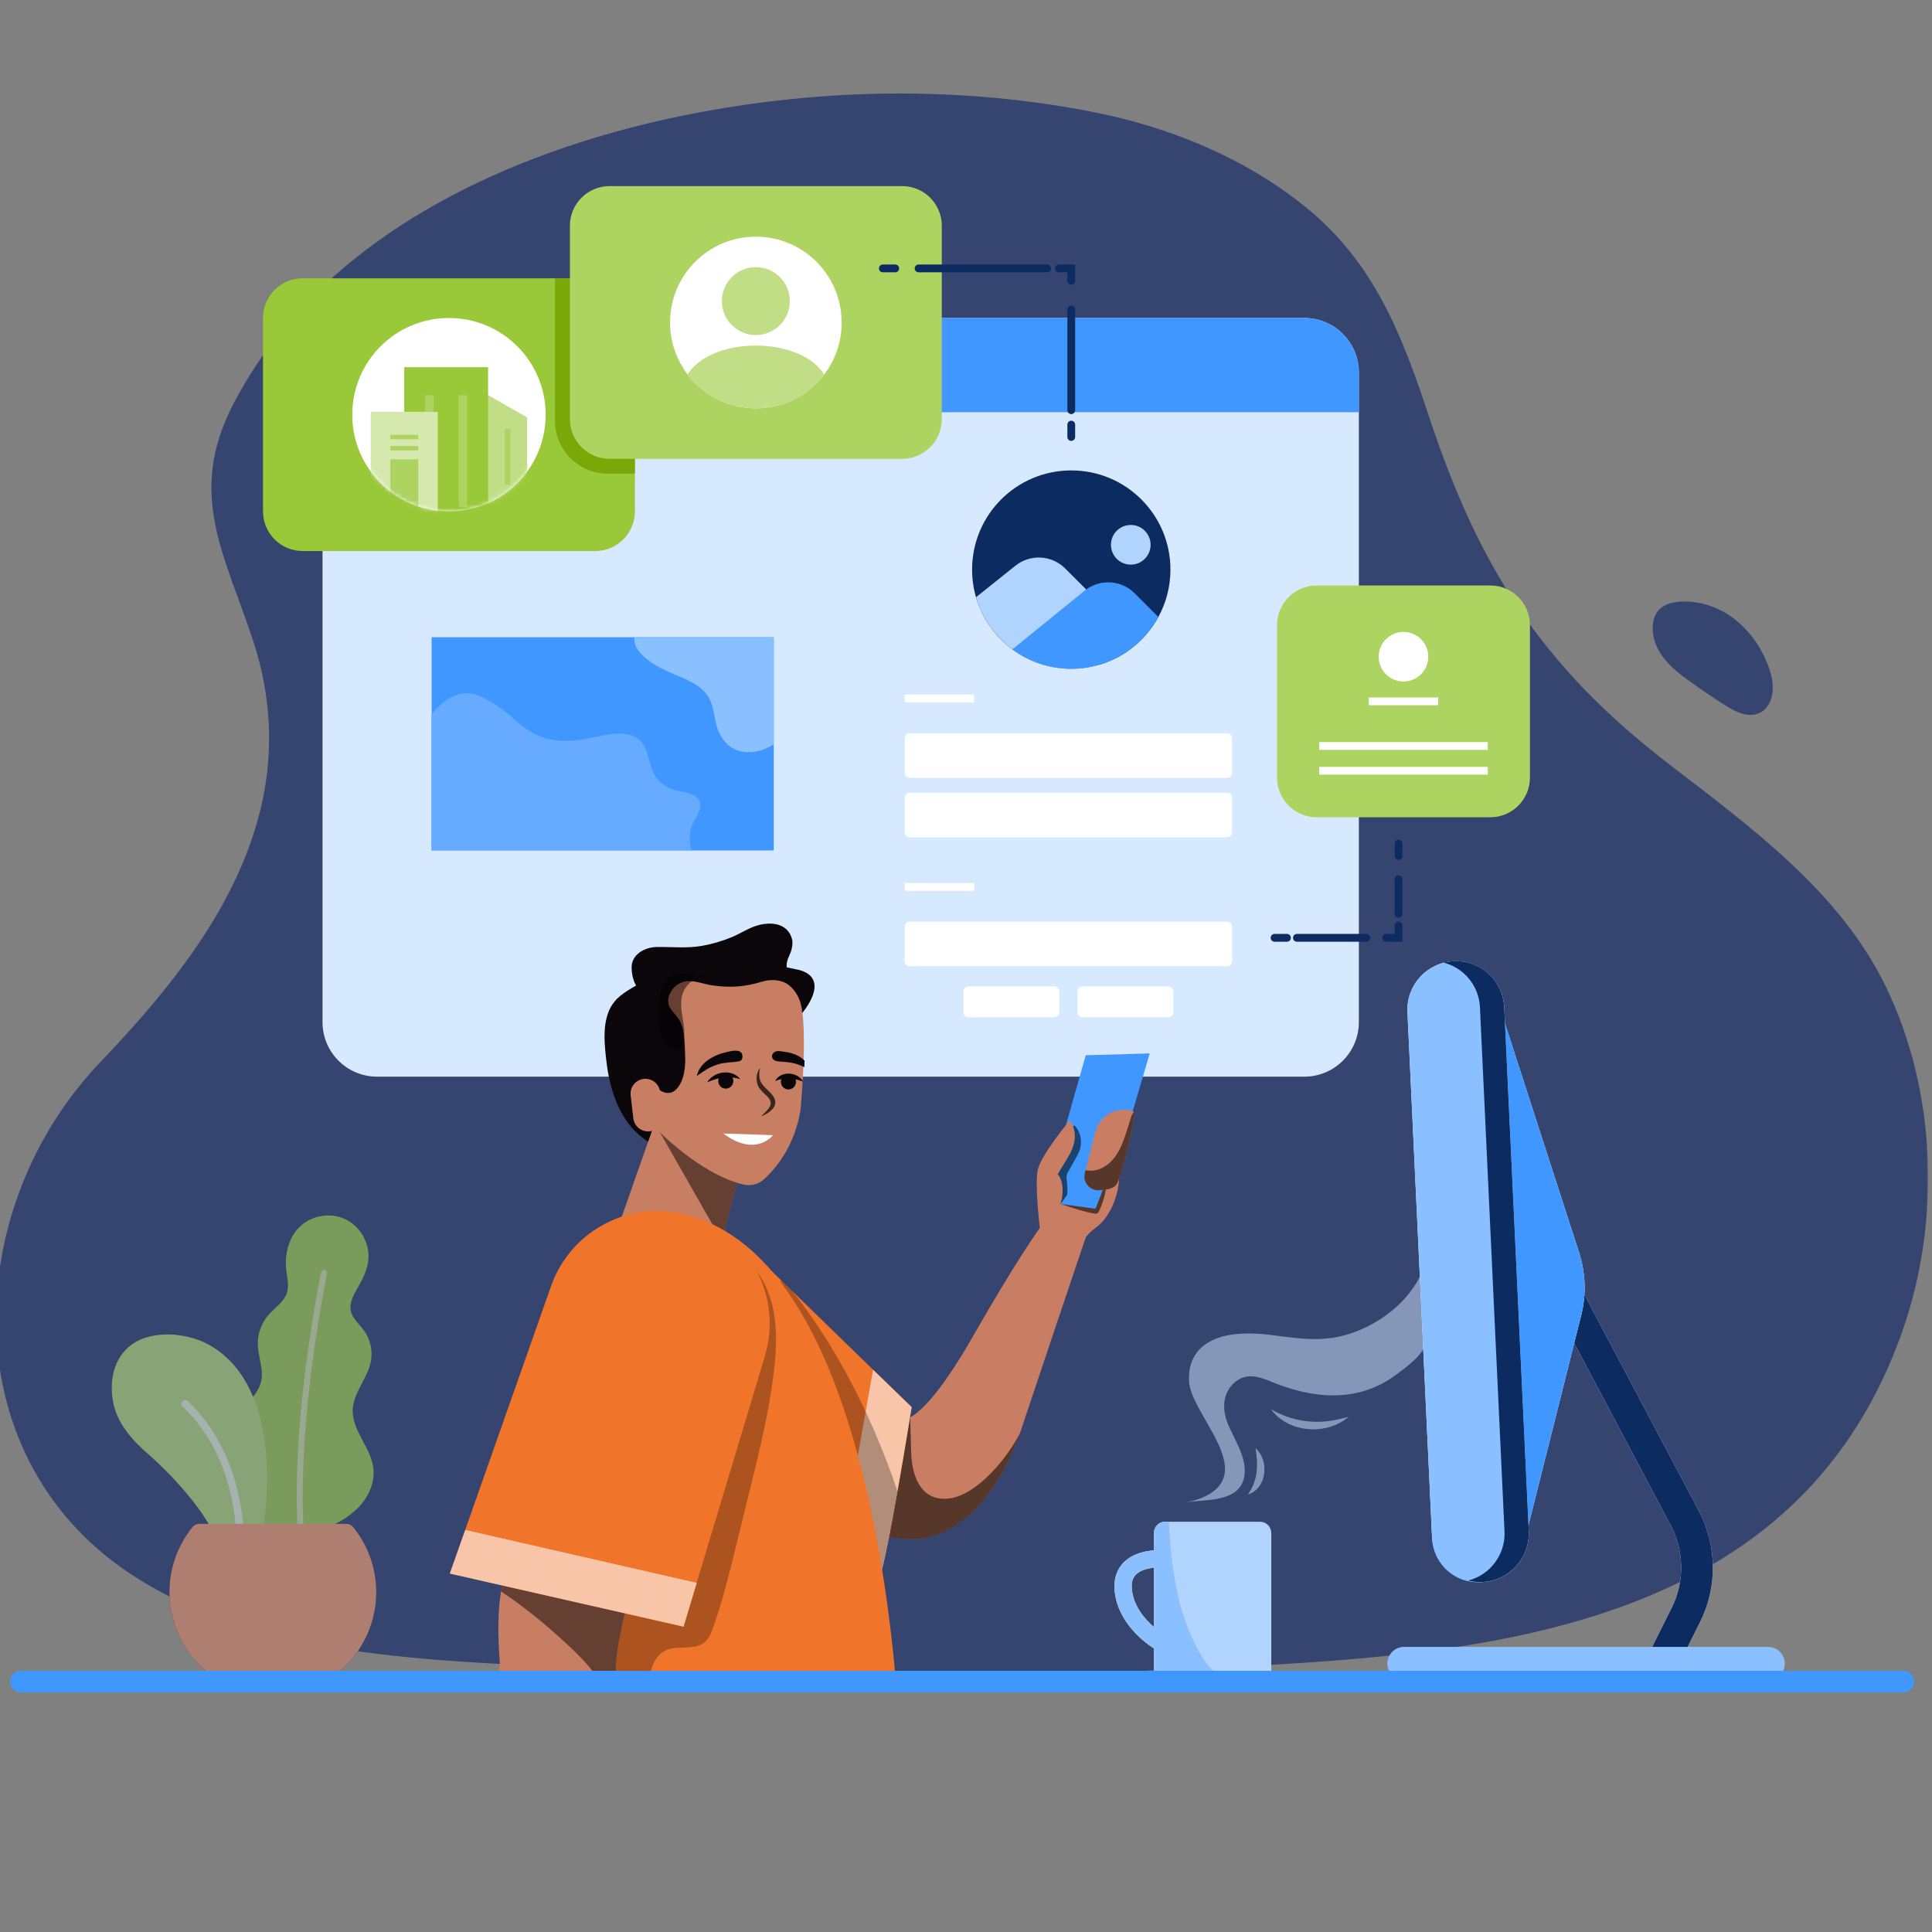 <svg xmlns="http://www.w3.org/2000/svg" width="496" height="496" viewBox="0 0 496 496" fill="none">
<rect x="0" y="0" width="496" height="496" fill="#808080" stroke="none"/>
<g clip-path="url(#clip0_2173_12232)">
<mask id="mask0_2173_12232" style="mask-type:alpha" maskUnits="userSpaceOnUse" x="-1" y="-24" width="496" height="496">
<rect x="-1" y="-24" width="496" height="496" fill="#D9D9D9"/>
</mask>
<g mask="url(#mask0_2173_12232)">
<path d="M212.876 24.606C235.93 23.053 258.984 24.504 280.524 28.731C300.243 32.601 319.644 40.519 335.327 53.275C352.882 67.558 359.973 86.106 366.924 107.11C379.603 145.377 395.579 170.736 427.812 195.649C448.893 211.944 472.164 228.607 484.118 253.24C497.293 280.381 498.286 313.811 488.281 342.072C458.415 426.32 365.001 425.493 290.657 429.082C245.567 431.259 200.375 431.119 155.297 428.535C115.973 426.282 69.877 426.855 35.379 405.277C-12.423 375.386 -10.437 310.564 25.729 272.705C43.819 253.775 61.717 231.854 67.37 205.629C70.272 192.186 69.445 178.336 65.231 165.262C58 142.844 47.714 127.084 59.961 103.61C87.954 49.926 156.735 28.387 212.876 24.606Z" fill="#354570"/>
<path d="M445.291 158.935C445.125 158.808 444.947 158.681 444.781 158.553C440.695 155.587 435.679 154.047 430.791 154.518C428.016 154.785 425.406 155.944 424.591 158.935C423.815 161.812 424.604 165.033 426.144 167.528C428.016 170.571 430.867 172.798 433.719 174.848C436.685 176.999 439.702 179.049 442.783 180.984C444.221 181.888 445.685 182.766 447.289 183.224C448.893 183.683 450.675 183.67 452.114 182.842C453.667 181.939 454.635 180.169 454.966 178.336C455.424 175.777 454.8 173.117 453.858 170.672C452.076 166.064 449.122 161.901 445.291 158.948V158.935Z" fill="#354570"/>
<path d="M334.856 81.637H96.802C89.068 81.637 82.799 87.907 82.799 95.64V262.406C82.799 270.14 89.068 276.409 96.802 276.409H334.856C342.59 276.409 348.859 270.14 348.859 262.406V95.64C348.859 87.907 342.59 81.637 334.856 81.637Z" fill="#D7E9FF"/>
<path d="M348.859 95.64V105.825H82.799V95.64C82.799 87.9 89.062 81.637 96.802 81.637H334.856C342.596 81.637 348.859 87.9 348.859 95.64Z" fill="#4097FF"/>
<path d="M300.485 146.23C300.485 150.635 299.364 154.785 297.379 158.4C294.069 164.498 288.327 169.081 281.466 170.863C279.404 171.411 277.252 171.691 275.024 171.691C269.359 171.691 264.127 169.832 259.901 166.713C255.458 163.429 252.135 158.757 250.57 153.321C249.908 151.068 249.564 148.687 249.564 146.23C249.564 132.163 260.957 120.77 275.024 120.77C289.091 120.77 300.485 132.163 300.485 146.23Z" fill="#0B2B61"/>
<path d="M282.026 154.505L281.466 170.863C279.403 171.411 277.252 171.691 275.024 171.691C269.359 171.691 264.127 169.832 259.901 166.713C255.458 163.429 252.135 158.757 250.57 153.321L260.677 145.237C264.496 142.182 270.009 142.488 273.458 145.938L278.856 151.335L282.026 154.505Z" fill="#B1D4FF"/>
<path d="M297.379 158.4C294.069 164.498 288.327 169.081 281.466 170.863C279.404 171.411 277.252 171.691 275.024 171.691C269.359 171.691 264.127 169.832 259.901 166.713L278.5 151.602C278.614 151.513 278.729 151.424 278.856 151.335C282.65 148.573 287.933 148.955 291.281 152.303L297.379 158.4Z" fill="#4097FF"/>
<path d="M290.301 144.957C293.113 144.957 295.393 142.677 295.393 139.865C295.393 137.053 293.113 134.773 290.301 134.773C287.488 134.773 285.209 137.053 285.209 139.865C285.209 142.677 287.488 144.957 290.301 144.957Z" fill="#B1D4FF"/>
<path d="M270.671 253.24H248.609C247.906 253.24 247.336 253.81 247.336 254.513V259.886C247.336 260.589 247.906 261.159 248.609 261.159H270.671C271.374 261.159 271.944 260.589 271.944 259.886V254.513C271.944 253.81 271.374 253.24 270.671 253.24Z" fill="white"/>
<path d="M299.95 253.24H277.888C277.185 253.24 276.615 253.81 276.615 254.513V259.886C276.615 260.589 277.185 261.159 277.888 261.159H299.95C300.653 261.159 301.223 260.589 301.223 259.886V254.513C301.223 253.81 300.653 253.24 299.95 253.24Z" fill="white"/>
<path d="M315.022 188.24H233.549C232.846 188.24 232.276 188.81 232.276 189.513V198.424C232.276 199.127 232.846 199.697 233.549 199.697H315.022C315.725 199.697 316.295 199.127 316.295 198.424V189.513C316.295 188.81 315.725 188.24 315.022 188.24Z" fill="white"/>
<path d="M315.022 203.516H233.549C232.846 203.516 232.276 204.086 232.276 204.789V213.7C232.276 214.404 232.846 214.974 233.549 214.974H315.022C315.725 214.974 316.295 214.404 316.295 213.7V204.789C316.295 204.086 315.725 203.516 315.022 203.516Z" fill="white"/>
<path d="M232.276 179.329H250.098" stroke="white" stroke-width="2" stroke-miterlimit="10"/>
<path d="M315.022 236.615H233.549C232.846 236.615 232.276 237.185 232.276 237.888V246.799C232.276 247.502 232.846 248.072 233.549 248.072H315.022C315.725 248.072 316.295 247.502 316.295 246.799V237.888C316.295 237.185 315.725 236.615 315.022 236.615Z" fill="white"/>
<path d="M232.276 227.704H250.098" stroke="white" stroke-width="2" stroke-miterlimit="10"/>
<path d="M198.643 163.594H110.805V218.334H198.643V163.594Z" fill="#4097FF"/>
<path d="M178.3 210.569C176.786 212.988 176.836 215.699 177.549 218.334H110.805V183.326C113.987 179.507 118.443 176.325 123.535 178.871C126.489 180.347 129.493 182.27 131.899 184.536C137.284 189.615 142.35 190.977 149.721 189.819C153.553 189.22 158.301 187.565 162.133 188.813C166.894 190.366 166.028 195.827 168.269 199.328C169.211 200.792 170.713 201.836 172.317 202.523C174.278 203.364 178.097 203.3 179.357 205.286C180.401 206.941 179.192 209.143 178.3 210.569Z" fill="#66ABFF"/>
<path d="M198.643 163.595V191.092C193.717 194.198 187.25 194.198 184.487 187.769C183.304 185.019 183.469 181.76 181.992 179.151C180.656 176.783 178.161 175.306 175.665 174.211C172.432 172.811 169.288 171.64 166.436 169.501C164.934 168.368 163.483 166.981 162.961 165.16C162.821 164.677 162.821 164.142 162.91 163.595H198.643Z" fill="#8AC0FF"/>
<path d="M382.594 150.304H338.039C332.414 150.304 327.854 154.864 327.854 160.488V199.634C327.854 205.258 332.414 209.818 338.039 209.818H382.594C388.219 209.818 392.778 205.258 392.778 199.634V160.488C392.778 154.864 388.219 150.304 382.594 150.304Z" fill="#ADD361"/>
<path d="M152.815 71.453H77.707C72.082 71.453 67.522 76.013 67.522 81.637V131.285C67.522 136.91 72.082 141.469 77.707 141.469H152.815C158.439 141.469 162.999 136.91 162.999 131.285V81.637C162.999 76.013 158.439 71.453 152.815 71.453Z" fill="#99C939"/>
<path d="M140.084 106.461C140.084 112.126 138.2 117.345 135.018 121.521C130.486 127.453 123.331 131.285 115.26 131.285C107.189 131.285 100.035 127.453 95.528 121.521C92.32 117.345 90.436 112.126 90.436 106.461C90.436 92.751 101.55 81.637 115.26 81.637C128.971 81.637 140.084 92.751 140.084 106.461Z" fill="white"/>
<path d="M162.999 81.637V121.61H156.048C148.563 121.61 142.49 115.551 142.49 108.065V71.453H152.814C158.441 71.453 162.999 76.01 162.999 81.637Z" fill="#7BA809"/>
<path d="M231.602 47.775H156.494C150.869 47.775 146.31 52.335 146.31 57.959V107.607C146.31 113.231 150.869 117.791 156.494 117.791H231.602C237.226 117.791 241.786 113.231 241.786 107.607V57.959C241.786 52.335 237.226 47.775 231.602 47.775Z" fill="#ADD361"/>
<path d="M216.084 82.783C216.084 87.811 214.416 92.433 211.59 96.15C207.567 101.42 201.215 104.819 194.06 104.819C186.906 104.819 180.554 101.42 176.544 96.15C173.705 92.445 172.024 87.811 172.024 82.783C172.024 70.613 181.878 60.76 194.048 60.76C206.218 60.76 216.071 70.613 216.071 82.783H216.084Z" fill="white"/>
<path d="M211.577 96.15C207.554 101.42 201.202 104.819 194.048 104.819C186.893 104.819 180.541 101.42 176.531 96.15C179.026 91.822 185.913 88.715 194.048 88.715C202.182 88.715 209.057 91.822 211.577 96.15Z" fill="#C1DE86"/>
<path d="M194.048 86.016C198.864 86.016 202.768 82.112 202.768 77.296C202.768 72.48 198.864 68.576 194.048 68.576C189.232 68.576 185.327 72.48 185.327 77.296C185.327 82.112 189.232 86.016 194.048 86.016Z" fill="#C1DE86"/>
<path d="M360.317 174.962C363.832 174.962 366.682 172.113 366.682 168.597C366.682 165.082 363.832 162.232 360.317 162.232C356.801 162.232 353.951 165.082 353.951 168.597C353.951 172.113 356.801 174.962 360.317 174.962Z" fill="white"/>
<path d="M351.405 180.055H369.228" stroke="white" stroke-width="2" stroke-miterlimit="10"/>
<path d="M338.675 191.512H381.958" stroke="white" stroke-width="2" stroke-miterlimit="10"/>
<path d="M338.675 197.877H381.958" stroke="white" stroke-width="2" stroke-miterlimit="10"/>
<mask id="mask1_2173_12232" style="mask-type:luminance" maskUnits="userSpaceOnUse" x="90" y="81" width="51" height="51">
<path d="M140.084 106.461C140.084 112.126 138.2 117.345 135.018 121.521C130.486 127.453 123.331 131.285 115.26 131.285C107.19 131.285 100.035 127.453 95.529 121.521C92.321 117.345 90.437 112.126 90.437 106.461C90.437 92.751 101.55 81.637 115.26 81.637C128.971 81.637 140.084 92.751 140.084 106.461Z" fill="white"/>
</mask>
<g mask="url(#mask1_2173_12232)">
<path d="M125.305 101.433L135.349 107.174V130.127L125.305 134.442L123.866 101.433H125.305Z" fill="#C1DE86"/>
<path d="M125.304 94.266H103.778V135.868H125.304V94.266Z" fill="#99C939"/>
<path d="M119.919 101.433H117.768V130.127H119.919V101.433Z" fill="#ADD361"/>
<path d="M111.314 101.433H109.162V130.127H111.314V101.433Z" fill="#ADD361"/>
<path d="M112.383 105.736H95.172V135.868H112.383V105.736Z" fill="#D5E8AE"/>
<path d="M131.046 110.051H129.607V124.398H131.046V110.051Z" fill="#ADD361"/>
<path d="M100.2 112.203H107.368" stroke="#ADD361" stroke-width="1.13" stroke-miterlimit="10"/>
<path d="M100.2 115.067H107.368" stroke="#ADD361" stroke-width="1.13" stroke-miterlimit="10"/>
<path d="M107.38 117.931H100.2V130.839H107.38V117.931Z" fill="#ADD361"/>
</g>
<path d="M226.65 68.907H229.832" stroke="#0B2B61" stroke-width="2" stroke-miterlimit="10" stroke-linecap="round"/>
<path d="M235.828 68.907H268.837" stroke="#0B2B61" stroke-width="2" stroke-miterlimit="10" stroke-linecap="round"/>
<path d="M271.842 68.907H275.024V72.09" stroke="#0B2B61" stroke-width="2" stroke-miterlimit="10" stroke-linecap="round"/>
<path d="M275.024 79.473V105.315" stroke="#0B2B61" stroke-width="2" stroke-miterlimit="10" stroke-linecap="round"/>
<path d="M275.024 109.007V112.19" stroke="#0B2B61" stroke-width="2" stroke-miterlimit="10" stroke-linecap="round"/>
<path d="M359.044 216.578V219.76" stroke="#0B2B61" stroke-width="2" stroke-miterlimit="10" stroke-linecap="round"/>
<path d="M359.044 225.705V234.616" stroke="#0B2B61" stroke-width="2" stroke-miterlimit="10" stroke-linecap="round"/>
<path d="M359.044 237.582V240.765H355.861" stroke="#0B2B61" stroke-width="2" stroke-miterlimit="10" stroke-linecap="round"/>
<path d="M350.769 240.765H332.947" stroke="#0B2B61" stroke-width="2" stroke-miterlimit="10" stroke-linecap="round"/>
<path d="M330.401 240.765H327.218" stroke="#0B2B61" stroke-width="2" stroke-miterlimit="10" stroke-linecap="round"/>
<path d="M326.377 393.552V429.604H296.258V393.552C296.258 391.961 297.556 390.675 299.135 390.675H323.488C325.079 390.675 326.365 391.974 326.365 393.552H326.377Z" fill="#B1D4FF"/>
<path d="M296.627 423.43C296.232 423.201 286.99 417.791 286.163 408.307C285.844 404.691 287.219 402.451 288.416 401.203C291.726 397.792 297.225 397.982 297.836 398.021L297.594 402.425C296.474 402.374 293.19 402.604 291.573 404.284C290.746 405.15 290.415 406.333 290.555 407.925C291.178 415.143 298.74 419.56 298.817 419.611L296.627 423.43Z" fill="#F3BC85"/>
<path d="M286.163 408.294C286.901 416.823 294.463 422.068 296.258 423.188V429.592H312.298C311.343 428.955 308.212 426.307 304.698 417.281C300.663 406.919 300.141 392.547 300.103 390.663H299.135C297.544 390.663 296.258 391.961 296.258 393.54V398.021C294.234 398.173 290.784 398.772 288.429 401.191C287.22 402.438 285.857 404.679 286.163 408.281V408.294ZM291.586 404.271C292.757 403.062 294.807 402.591 296.258 402.464V417.714C293.979 415.779 290.95 412.38 290.555 407.912C290.428 406.321 290.746 405.137 291.586 404.271Z" fill="#F3BC85"/>
<path d="M286.163 408.294C286.901 416.823 294.463 422.068 296.258 423.188V429.592H312.298C311.343 428.955 308.212 426.307 304.698 417.281C300.663 406.919 300.141 392.547 300.103 390.663H299.135C297.544 390.663 296.258 391.961 296.258 393.54V398.021C294.234 398.173 290.784 398.772 288.429 401.191C287.22 402.438 285.857 404.679 286.163 408.281V408.294ZM291.586 404.271C292.757 403.062 294.807 402.591 296.258 402.464V417.714C293.979 415.779 290.95 412.38 290.555 407.912C290.428 406.321 290.746 405.137 291.586 404.271Z" fill="#8AC0FF"/>
<path d="M332.043 429.121H288.849C288.448 429.121 288.123 429.445 288.123 429.846V430.623C288.123 431.024 288.448 431.348 288.849 431.348H332.043C332.443 431.348 332.768 431.024 332.768 430.623V429.846C332.768 429.445 332.443 429.121 332.043 429.121Z" fill="#F3BC85"/>
<g opacity="0.7">
<g style="mix-blend-mode:soft-light" opacity="0.7">
<path d="M332.043 429.121H288.849C288.448 429.121 288.123 429.445 288.123 429.846V430.623C288.123 431.024 288.448 431.348 288.849 431.348H332.043C332.443 431.348 332.768 431.024 332.768 430.623V429.846C332.768 429.445 332.443 429.121 332.043 429.121Z" fill="black"/>
</g>
</g>
<path d="M74.358 393.756C80.787 394.074 88.107 391.363 92.461 386.538C94.841 383.89 96.331 380.275 95.847 376.749C95.134 371.517 90.386 367.265 90.564 361.982C90.717 357.551 94.345 353.949 95.21 349.595C95.77 346.795 95.096 343.765 93.39 341.473C92.219 339.895 90.551 338.558 90.106 336.636C89.584 334.37 90.946 332.167 92.104 330.156C93.314 328.043 94.37 325.764 94.587 323.345C94.969 319.132 92.499 314.816 88.68 312.996C84.861 311.175 79.96 311.99 76.93 314.944C74.027 317.77 73.009 322.123 73.48 326.146C73.709 328.056 74.231 330.029 73.658 331.862C72.907 334.255 70.565 335.706 68.91 337.591C67.064 339.704 66.071 342.543 66.173 345.343C66.287 348.488 67.726 351.606 67.026 354.662C66.427 357.233 64.454 359.194 62.659 361.141C60.05 363.967 57.656 367.099 56.358 370.727C53.506 378.696 56.727 388.219 63.971 392.649C67.204 394.635 71.405 395.258 74.842 393.654" fill="#02174C"/>
<path d="M78.661 406.168C78.317 406.168 78.012 405.939 77.923 405.595C77.859 405.353 71.901 381.37 82.429 326.605C82.505 326.184 82.913 325.917 83.333 325.993C83.753 326.07 84.02 326.477 83.944 326.897C73.493 381.255 79.348 404.984 79.412 405.213C79.514 405.621 79.272 406.041 78.865 406.155C78.801 406.168 78.737 406.181 78.674 406.181L78.661 406.168Z" fill="#02174C"/>
<path d="M67.357 393.578C67.357 393.578 74.6 356.584 53.392 345.089C47.931 342.135 39.045 341.333 33.787 345.19C29.243 348.526 28.033 354.305 28.963 359.614C29.968 365.419 33.927 369.785 38.243 373.502C38.243 373.502 57.198 389.848 56.982 401.662L67.37 393.565L67.357 393.578Z" fill="#02174C"/>
<path d="M61.615 399.701C61.615 399.701 61.565 399.701 61.526 399.701C60.992 399.65 60.597 399.179 60.635 398.645C60.661 398.415 62.43 375.896 46.899 361.129C46.505 360.76 46.492 360.136 46.861 359.754C47.23 359.359 47.841 359.346 48.236 359.716C64.454 375.132 62.596 398.581 62.57 398.81C62.519 399.319 62.099 399.701 61.603 399.701H61.615Z" fill="#02174C"/>
<path fill-rule="evenodd" clip-rule="evenodd" d="M90.615 391.974C94.498 396.722 96.598 402.629 96.598 408.765C96.598 417.778 92.054 426.116 84.53 431.017C84.174 431.247 83.817 431.348 83.397 431.348H56.689C56.269 431.348 55.913 431.247 55.556 431.017C48.033 426.104 43.488 417.765 43.488 408.765C43.488 402.629 45.589 396.722 49.471 391.974C49.879 391.477 50.439 391.21 51.075 391.21H88.998C89.648 391.21 90.195 391.477 90.602 391.974H90.615Z" fill="#02174C"/>
<g opacity="0.7">
<path d="M74.358 393.756C80.787 394.074 88.107 391.363 92.461 386.538C94.841 383.89 96.331 380.275 95.847 376.749C95.134 371.517 90.386 367.265 90.564 361.982C90.717 357.551 94.345 353.949 95.21 349.595C95.77 346.795 95.096 343.765 93.39 341.473C92.219 339.895 90.551 338.558 90.106 336.636C89.584 334.37 90.946 332.167 92.104 330.156C93.314 328.043 94.37 325.764 94.587 323.345C94.969 319.132 92.499 314.816 88.68 312.996C84.861 311.175 79.96 311.99 76.93 314.944C74.027 317.77 73.009 322.123 73.48 326.146C73.709 328.056 74.231 330.029 73.658 331.862C72.907 334.255 70.565 335.706 68.91 337.591C67.064 339.704 66.071 342.543 66.173 345.343C66.287 348.488 67.726 351.606 67.026 354.662C66.427 357.233 64.454 359.194 62.659 361.141C60.05 363.967 57.656 367.099 56.358 370.727C53.506 378.696 56.727 388.219 63.971 392.649C67.204 394.635 71.405 395.258 74.842 393.654" fill="#ADD361"/>
<path d="M78.661 406.168C78.317 406.168 78.012 405.939 77.923 405.595C77.859 405.353 71.901 381.37 82.429 326.605C82.505 326.184 82.913 325.917 83.333 325.993C83.753 326.07 84.02 326.477 83.944 326.897C73.493 381.255 79.348 404.984 79.412 405.213C79.514 405.621 79.272 406.041 78.865 406.155C78.801 406.168 78.737 406.181 78.674 406.181L78.661 406.168Z" fill="#D5E8AE"/>
<path d="M67.357 393.578C67.357 393.578 74.6 356.584 53.392 345.089C47.931 342.135 39.045 341.333 33.787 345.19C29.243 348.526 28.033 354.305 28.963 359.614C29.968 365.419 33.927 369.785 38.243 373.502C38.243 373.502 57.198 389.848 56.982 401.662L67.37 393.565L67.357 393.578Z" fill="#C1DE86"/>
<path d="M61.615 399.701C61.615 399.701 61.565 399.701 61.526 399.701C60.992 399.65 60.597 399.179 60.635 398.645C60.661 398.415 62.43 375.896 46.899 361.129C46.505 360.76 46.492 360.136 46.861 359.754C47.23 359.359 47.841 359.346 48.236 359.716C64.454 375.132 62.596 398.581 62.57 398.81C62.519 399.319 62.099 399.701 61.603 399.701H61.615Z" fill="#E9F3D5"/>
<path fill-rule="evenodd" clip-rule="evenodd" d="M90.615 391.974C94.498 396.722 96.598 402.629 96.598 408.765C96.598 417.778 92.054 426.116 84.53 431.017C84.174 431.247 83.817 431.348 83.397 431.348H56.689C56.269 431.348 55.913 431.247 55.556 431.017C48.033 426.104 43.488 417.765 43.488 408.765C43.488 402.629 45.589 396.722 49.471 391.974C49.879 391.477 50.439 391.21 51.075 391.21H88.998C89.648 391.21 90.195 391.477 90.602 391.974H90.615Z" fill="#F6AA80"/>
</g>
<path opacity="0.5" d="M304.418 385.698C307.117 385.252 310.236 384.145 312.247 382.261C319.822 375.183 305.844 362.503 305.271 354.789C305.093 352.345 305.551 349.799 306.901 347.749C308.632 345.114 311.662 343.548 314.755 342.899C318.32 342.148 322.381 342.237 325.996 342.695C334.742 343.803 341.145 344.936 349.47 341.295C357.096 337.96 363.474 332.002 366.147 323.982C366.147 323.982 366.147 343.854 366.147 343.892C366.147 347.444 360.953 351.034 358.394 352.943C348.656 360.199 337.211 359.181 326.492 354.764C324.761 354.051 322.966 353.35 321.082 353.338C318.46 353.312 316.207 355.056 315.074 357.36C313.902 359.741 314.119 362.605 315.048 365.075C316.627 369.238 320.026 373.846 319.516 378.505C318.727 385.851 309.663 384.832 304.418 385.711V385.698Z" fill="#D7E9FF"/>
<path opacity="0.5" d="M320.344 383.712C323.055 379.906 322.992 376.061 322.33 371.771C325.958 375.03 325.27 382.134 320.344 383.712Z" fill="#D7E9FF"/>
<path opacity="0.5" d="M326.314 361.803C331.585 364.884 337.708 365.775 343.615 364.375C344.48 364.209 345.321 363.942 346.224 363.789C345.512 364.337 344.748 364.859 343.946 365.292C338.268 368.36 330.197 367.176 326.314 361.803Z" fill="#D7E9FF"/>
<path d="M401.766 331.645L432.51 389.708C436.621 397.473 436.736 406.754 432.802 414.621L426.641 426.956" stroke="white" stroke-width="8.14" stroke-miterlimit="10"/>
<path d="M401.766 331.645L432.51 389.708C436.621 397.473 436.736 406.754 432.802 414.621L426.641 426.956" stroke="#0B2B61" stroke-width="8.14" stroke-miterlimit="10"/>
<path d="M385.191 259.121L405.394 321.563C407.087 326.795 407.278 332.396 405.929 337.718L390.513 399.115L376.904 267.409L385.191 259.121Z" fill="white"/>
<path d="M385.191 259.121L405.394 321.563C407.087 326.795 407.278 332.396 405.929 337.718L390.513 399.115L376.904 267.409L385.191 259.121Z" fill="#4097FF"/>
<path d="M453.922 422.806H360.457C358.095 422.806 356.18 424.721 356.18 427.084C356.18 429.446 358.095 431.361 360.457 431.361H453.922C456.284 431.361 458.199 429.446 458.199 427.084C458.199 424.721 456.284 422.806 453.922 422.806Z" fill="#8AC0FF"/>
<path d="M386.174 258.633C385.853 251.772 380.033 246.47 373.175 246.791C366.317 247.112 361.018 252.934 361.339 259.796L367.636 394.309C367.957 401.17 373.777 406.472 380.635 406.151C387.493 405.83 392.792 400.008 392.471 393.146L386.174 258.633Z" fill="white"/>
<path d="M373.169 246.791C380.023 246.471 385.853 251.78 386.174 258.634L392.439 392.485C392.777 399.708 387.19 405.857 379.955 406.196C373.469 406.499 367.958 401.481 367.655 394.996L361.326 259.797C361.005 252.943 366.314 247.112 373.169 246.791Z" fill="#8AC0FF"/>
<path d="M392.461 393.132C392.792 399.994 387.483 405.811 380.634 406.142C379.349 406.206 378.126 406.053 376.943 405.773C382.531 404.322 386.541 399.128 386.248 393.132L379.947 258.599C379.68 253.011 375.797 248.466 370.641 247.142C371.443 246.939 372.296 246.811 373.174 246.773C373.365 246.773 373.569 246.748 373.76 246.748C380.367 246.748 385.854 251.929 386.172 258.599L392.473 393.132H392.461Z" fill="#0B2B61"/>
<mask id="mask2_2173_12232" style="mask-type:luminance" maskUnits="userSpaceOnUse" x="95" y="231" width="209" height="200">
<path d="M303.031 231.854H95.529V430.444H303.031V231.854Z" fill="white"/>
</mask>
<g mask="url(#mask2_2173_12232)">
<path d="M295.163 270.439L283.528 310.093L272.669 309.202L271.816 309.138L267.997 308.82L278.741 270.922L295.163 270.439Z" fill="#4097FF"/>
<g opacity="0.8">
<g style="mix-blend-mode:soft-light" opacity="0.7">
<path d="M277.252 295.084C277.048 295.721 276.73 296.319 276.411 296.93C275.8 298.063 275.164 299.196 274.515 300.316C274.222 300.813 273.929 301.297 273.84 301.844C273.751 302.353 273.84 302.85 273.903 303.359C274.145 305.141 274.069 306.962 273.662 308.718C273.534 309.304 273.356 309.89 272.961 310.348L271.994 310.271C271.994 310.271 271.943 310.17 271.905 310.119C271.179 308.553 271.039 306.796 270.721 305.103C270.568 304.301 270.352 303.524 270.339 302.71C270.301 300.596 271.497 298.674 272.363 296.714C273.063 295.135 273.534 293.48 273.967 291.8C274.234 290.769 274.565 289.61 275.558 289.101L275.928 288.974C277.404 290.629 277.913 293.022 277.226 295.097L277.252 295.084Z" fill="black"/>
</g>
</g>
<path d="M282.217 314.434C281.847 314.765 281.466 315.084 281.071 315.376C280.065 316.115 278.97 317.044 278.538 318.253C277.901 320.036 262.205 366.87 262.205 366.87C262.205 366.87 262.09 367.265 261.848 367.965C259.875 373.719 249.462 400.134 227.464 394.329L232.849 364.184C232.849 364.184 233.116 364.146 233.676 363.866C235.561 362.885 240.703 358.977 249.615 343.37C261.174 323.129 266.953 315.236 266.953 315.236C266.953 315.236 265.604 304.174 266.431 300.329C267.271 296.472 274.566 287.714 274.566 287.714C274.566 287.714 277.888 291.036 274.248 296.994L271.536 301.475C271.536 301.475 273.42 303.143 272.593 307.827L272.274 309.088L279.263 308.146L282.7 306.058L284.164 302.201L287.194 299.387C287.131 299.438 287.283 300.151 287.283 300.24C287.347 301.004 287.347 301.768 287.309 302.532C287.181 305.027 286.583 307.484 285.527 309.75C285.055 310.743 284.495 311.697 283.859 312.601C283.388 313.263 282.828 313.874 282.229 314.434H282.217Z" fill="#C97E63"/>
<g opacity="0.8">
<g style="mix-blend-mode:soft-light" opacity="0.7">
<path d="M272.3 309.1C274.999 309.979 278.207 311.137 280.982 311.557C281.224 311.595 281.466 311.621 281.682 311.519C281.924 311.392 282.064 311.112 282.191 310.857C283.006 309.126 283.592 307.254 283.923 305.345C283.974 305.052 283.999 304.696 283.795 304.492C283.643 304.339 283.401 304.352 283.21 304.416C282.675 304.581 282.255 305.027 281.822 305.434C280.333 306.847 278.461 307.776 276.514 308.069C275.19 308.273 273.611 307.878 272.618 308.871" fill="black"/>
</g>
</g>
<path d="M272.3 309.1L281.249 310.322L285.157 300.227L276.144 303.716L272.3 309.1Z" fill="#4097FF"/>
<g opacity="0.8">
<g style="mix-blend-mode:soft-light" opacity="0.7">
<path d="M261.848 367.977C259.875 373.732 249.462 400.147 227.464 394.342L232.849 364.197C232.849 364.197 233.116 364.158 233.676 363.878C233.74 366.895 233.855 369.9 233.931 372.955C234.097 378.162 235.866 384.629 242.244 384.781C247.451 384.909 252.492 380.402 255.751 376.761C258.144 374.101 260.143 371.109 261.848 367.965V367.977Z" fill="black"/>
</g>
</g>
<path d="M291.242 286.402C290.478 290.412 288.034 302.608 286.418 304.339C285.577 305.243 283.782 305.523 282.026 305.574C279.683 305.625 277.914 303.448 278.499 301.169L278.69 300.431L281.198 290.616C282.115 287.013 285.501 284.607 289.218 284.938L290.211 285.027C290.58 285.053 290.899 285.257 291.09 285.562C291.242 285.804 291.306 286.11 291.255 286.415L291.242 286.402Z" fill="#C97E63"/>
<g opacity="0.8">
<g style="mix-blend-mode:soft-light" opacity="0.7">
<path d="M291.242 286.402C290.478 290.412 288.034 302.608 286.418 304.339C285.577 305.243 283.782 305.523 282.026 305.574C279.683 305.625 277.914 303.448 278.499 301.169L278.69 300.431C280.294 300.775 282.038 300.405 283.464 299.565C285.145 298.572 286.405 296.994 287.334 295.275C288.251 293.557 288.849 291.685 289.435 289.827C289.766 288.77 290.097 287.726 290.44 286.657C290.58 286.262 290.771 285.804 291.09 285.549C291.242 285.791 291.306 286.097 291.255 286.402H291.242Z" fill="black"/>
</g>
</g>
<path d="M167.263 293.417C166.907 293.735 164.233 291.495 164.004 291.304C161.28 288.936 159.358 285.753 158.046 282.418C156.824 279.312 156.111 276.015 155.717 272.718C155.22 268.568 154.673 263.794 156.213 259.809C157.575 256.308 160.261 254.793 163.317 252.999C162.451 251.802 161.929 248.861 162.247 247.41C162.858 244.571 165.939 243.171 168.587 243.12C172.495 243.056 176.34 243.515 180.222 242.827C182.896 242.356 185.518 241.58 188.026 240.523C190.19 239.606 192.163 238.257 194.429 237.595C197.917 236.564 202.22 236.971 203.328 241.058C203.328 241.058 203.85 242.814 202.602 245.411C201.355 248.008 202.08 249.46 203.226 249.765C204.372 250.071 203.951 251.738 203.951 251.738L207.783 256.397C207.783 256.397 167.263 293.391 167.25 293.404L167.263 293.417Z" fill="#0A060A"/>
<path d="M189.719 302.099L185.251 318.457L183.291 325.663L156.659 320.991C156.659 320.66 168.345 287.587 168.345 287.587L178.479 284.213L186.155 296.421L189.719 302.099Z" fill="#C77E63"/>
<g opacity="0.7">
<g style="mix-blend-mode:soft-light" opacity="0.7">
<path d="M189.72 302.099L185.251 318.457L169.02 289.993L186.155 296.421L189.72 302.099Z" fill="black"/>
</g>
</g>
<path d="M206.37 266.085C206.396 267.677 206.383 269.306 206.345 270.897C206.179 278.166 205.505 285.002 205.505 285.002C203.952 294.486 199 300.177 196.059 302.812C194.646 304.085 192.698 304.543 190.839 304.098C179.535 301.412 168.434 289.725 168.434 289.725L163.724 276.995L161.305 267.727L171.604 252.935L186.626 249.154L204.69 250.809L204.983 255.456C205.925 257.62 206.294 261.681 206.37 266.085Z" fill="#C77E63"/>
<path d="M167.467 278.179C167.467 278.179 171.719 283.564 174.621 278.281C175.958 275.849 176.009 272.807 175.869 270.121C175.716 267.295 175.792 263.781 174.087 261.375C172.915 259.72 171.26 258.676 171.579 256.41C171.859 254.424 173.476 252.655 175.385 252.095C177.791 251.395 180.401 252.604 182.781 252.96C187.402 253.648 191.26 253.368 195.677 252.006C197.943 251.305 200.807 251.484 202.615 252.986C206.027 255.812 205.925 260.089 205.925 260.089C205.925 260.089 213.499 251.433 205.314 249.052L201.38 248.225L191.743 247.194L180.757 248.339L169.669 252.388L163.864 258.918L158.887 268.147L159.51 276.651L164.488 282.558L167.492 278.204L167.467 278.179Z" fill="#0A060A"/>
<path d="M169.478 280.336C169.233 278.241 167.339 276.741 165.248 276.985C163.156 277.23 161.659 279.127 161.904 281.221L162.59 287.088C162.835 289.183 164.73 290.683 166.821 290.439C168.912 290.194 170.409 288.298 170.164 286.203L169.478 280.336Z" fill="#C77E63"/>
<g opacity="0.7">
<g style="mix-blend-mode:soft-light" opacity="0.7">
<path d="M181.47 250.338C178.784 250.516 176.123 252.54 175.258 255.112C173.806 259.415 177.002 264.469 175.041 268.542C174.787 269.077 174.328 269.599 173.73 269.624C173.424 269.624 173.132 269.51 172.864 269.357C171.006 268.339 169.835 266.353 169.338 264.29C168.842 262.228 168.956 260.077 169.109 257.963C169.287 255.647 169.605 253.139 171.235 251.484C173.335 249.358 176.976 249.498 179.535 251.038" fill="black"/>
</g>
</g>
<g style="mix-blend-mode:soft-light" opacity="0.7">
<path d="M195.117 274.207C194.837 275.455 194.85 276.689 195.308 277.708C196.174 279.77 200.349 281.476 198.643 284.327C197.778 285.46 196.683 286.072 195.448 286.606C196.314 285.562 197.803 284.557 197.892 283.182C197.727 281.731 196.263 280.979 195.359 279.872C193.92 278.357 193.882 275.76 195.117 274.207Z" fill="black"/>
</g>
<path d="M178.86 276.435C178.911 276.104 179.993 275.493 180.248 275.302C181.483 274.398 182.921 273.672 184.411 273.227C186.053 272.73 187.721 272.781 189.401 272.527C189.719 272.476 190.05 272.412 190.279 272.196C190.547 271.954 190.61 271.559 190.61 271.203C190.61 270.833 190.496 270.439 190.228 270.172C189.388 269.344 187.402 269.904 186.397 270.133C183.163 270.872 179.471 272.87 178.86 276.435Z" fill="#0A060A"/>
<path d="M206.549 272.297C206.549 272.539 206.536 272.781 206.523 273.023V273.15C206.523 273.418 206.498 273.685 206.485 273.952C205.581 273.571 204.741 273.176 203.774 272.959C202.768 272.73 201.699 272.616 200.693 272.565C199.827 272.514 198.44 272.488 198.21 271.381C198.134 270.986 198.3 270.566 198.592 270.286C198.834 270.044 199.102 269.93 199.382 269.879C199.814 269.79 200.285 269.879 200.744 269.93C202.475 270.133 204.346 270.541 205.772 271.623C205.925 271.737 206.294 272.005 206.549 272.297Z" fill="#0A060A"/>
<path d="M185.696 290.998L198.439 291.431C198.439 291.431 194.073 297.249 185.696 290.998Z" fill="white"/>
<path d="M181.547 277.861C183.265 275.009 187.925 274.309 190.063 277.059C187.072 276.104 184.449 276.6 181.547 277.861Z" fill="#0A060A"/>
<path d="M186.333 279.478C187.402 279.478 188.268 278.611 188.268 277.543C188.268 276.474 187.402 275.608 186.333 275.608C185.265 275.608 184.398 276.474 184.398 277.543C184.398 278.611 185.265 279.478 186.333 279.478Z" fill="#0A060A"/>
<path d="M198.999 277.542C200.374 274.844 204.715 275.111 206.167 277.644C203.735 276.842 201.418 276.499 198.999 277.542Z" fill="#0A060A"/>
<path d="M202.411 279.694C203.48 279.694 204.346 278.828 204.346 277.759C204.346 276.69 203.48 275.824 202.411 275.824C201.343 275.824 200.476 276.69 200.476 277.759C200.476 278.828 201.343 279.694 202.411 279.694Z" fill="#0A060A"/>
<path d="M234.045 361.256C234.045 361.256 232.34 371.937 230.405 382.847C229.921 385.558 229.437 388.282 228.953 390.854C228.762 391.86 228.571 392.84 228.393 393.782C227.617 397.792 226.891 401.229 226.305 403.406C226.267 403.546 226.242 403.66 226.204 403.788C226.013 404.526 225.809 405.099 225.656 405.455C225.656 405.455 222.397 397.461 217.98 386.424C217.547 385.354 217.089 384.234 216.643 383.101V383.063C207.185 359.474 193.831 325.344 194.455 322.773L200.298 328.45L203.468 331.544L224.141 351.645L234.045 361.256Z" fill="#F1742B"/>
<path d="M234.045 361.256C234.045 361.256 232.34 371.937 230.405 382.847C229.921 385.558 229.437 388.282 228.953 390.854C228.762 391.86 228.571 392.84 228.393 393.782C227.617 397.792 226.891 401.229 226.306 403.406C226.267 403.546 226.242 403.66 226.204 403.788C226.013 404.526 225.809 405.099 225.656 405.455C225.656 405.455 222.397 397.461 217.98 386.424L218.133 385.558L218.362 384.323L221.073 368.945L221.455 366.768L222.232 362.402L224.141 351.645L234.045 361.256Z" fill="#F8C5A8"/>
<g opacity="0.4">
<g style="mix-blend-mode:soft-light" opacity="0.7">
<path d="M230.405 382.847C229.921 385.558 229.437 388.282 228.954 390.854C228.763 391.86 228.572 392.84 228.394 393.782C227.617 397.792 226.891 401.229 226.306 403.406C224.574 399.625 222.461 395.042 220.132 389.937C219.737 389.072 219.304 388.168 218.897 387.264C218.668 386.742 218.426 386.233 218.184 385.711V385.673L218.133 385.558L200.298 328.451L203.468 331.544C207.656 336.738 215.027 346.999 222.232 362.402C222.627 363.242 223.009 364.095 223.403 364.961C223.811 365.865 224.218 366.794 224.625 367.736C226.624 372.37 228.572 377.411 230.405 382.847Z" fill="black"/>
</g>
</g>
<path d="M231.067 449.158H124.311L126.45 437.561L132.561 404.335L177.32 312.22C218.744 323.88 228.355 407.39 230.494 437.981C230.99 444.945 231.08 449.171 231.08 449.171L231.067 449.158Z" fill="#F1742B"/>
<g opacity="0.4">
<g style="mix-blend-mode:soft-light" opacity="0.7">
<path d="M198.669 352.129C197.447 362.504 194.926 372.688 192.431 382.834C191.196 387.862 189.948 392.904 188.714 397.932C187.059 404.628 185.404 411.35 183.074 417.855C182.578 419.242 182.005 420.681 180.885 421.623C178.173 423.876 173.819 422.196 170.675 423.812C167.747 425.327 166.907 429.057 166.41 432.329C166.13 434.124 165.863 435.919 165.57 437.714C164.985 441.533 164.399 445.339 163.801 449.158H157.55C156.035 445.454 154.979 441.596 154.279 437.663C152.484 427.682 153.107 417.18 155.259 407.225C158.479 392.242 164.921 378.187 171.261 364.222C177.6 350.27 183.927 336.14 186.893 321.105L187.975 320.838C193.195 323.537 196.657 328.922 198.147 334.612C199.636 340.302 199.356 346.298 198.669 352.141V352.129Z" fill="black"/>
</g>
</g>
<path d="M153.578 498.691C153.578 498.691 132.242 466.866 128.716 430.992C128.716 430.992 127.048 417.46 128.64 408.549C128.818 407.518 129.06 406.563 129.327 405.697L161.153 412.139C160.669 412.139 158.785 422.03 158.683 422.654C157.703 428.981 158.021 435.499 158.836 441.978C159.612 448.305 160.834 454.607 161.751 460.705C163.24 470.545 164.781 480.36 166.359 490.175C166.563 491.524 166.792 492.874 167.009 494.223" fill="#C77E63"/>
<g opacity="0.7">
<g style="mix-blend-mode:soft-light" opacity="0.7">
<path d="M158.836 441.966C157.766 439 156.544 436.097 155.029 433.335C152.025 427.848 147.099 423.443 142.477 419.319C138.111 415.411 133.477 411.821 128.627 408.549C128.805 407.518 129.047 406.563 129.314 405.697L161.14 412.139C160.656 412.139 158.772 422.03 158.67 422.654C157.69 428.981 158.008 435.499 158.823 441.978L158.836 441.966Z" fill="black"/>
</g>
</g>
<path d="M196.377 348.119L178.86 406.346L175.474 417.6L115.489 403.966L119.436 392.763L141.472 330.182C145.647 318.343 156.761 310.883 168.714 310.883C171.566 310.883 174.443 311.316 177.295 312.194C192.431 316.904 200.947 332.919 196.364 348.106L196.377 348.119Z" fill="#F1742B"/>
<path d="M178.873 406.359L175.487 417.613L115.489 403.979L119.448 392.776L178.873 406.359Z" fill="#F8C5A8"/>
</g>
<path d="M488.662 428.942H5.373C3.841 428.942 2.598 430.185 2.598 431.718C2.598 433.25 3.841 434.493 5.373 434.493H488.662C490.195 434.493 491.438 433.25 491.438 431.718C491.438 430.185 490.195 428.942 488.662 428.942Z" fill="#4097FF"/>
</g>
</g>
<defs>
<clipPath id="clip0_2173_12232">
<rect width="496" height="496" fill="white"/>
</clipPath>
</defs>
</svg>
